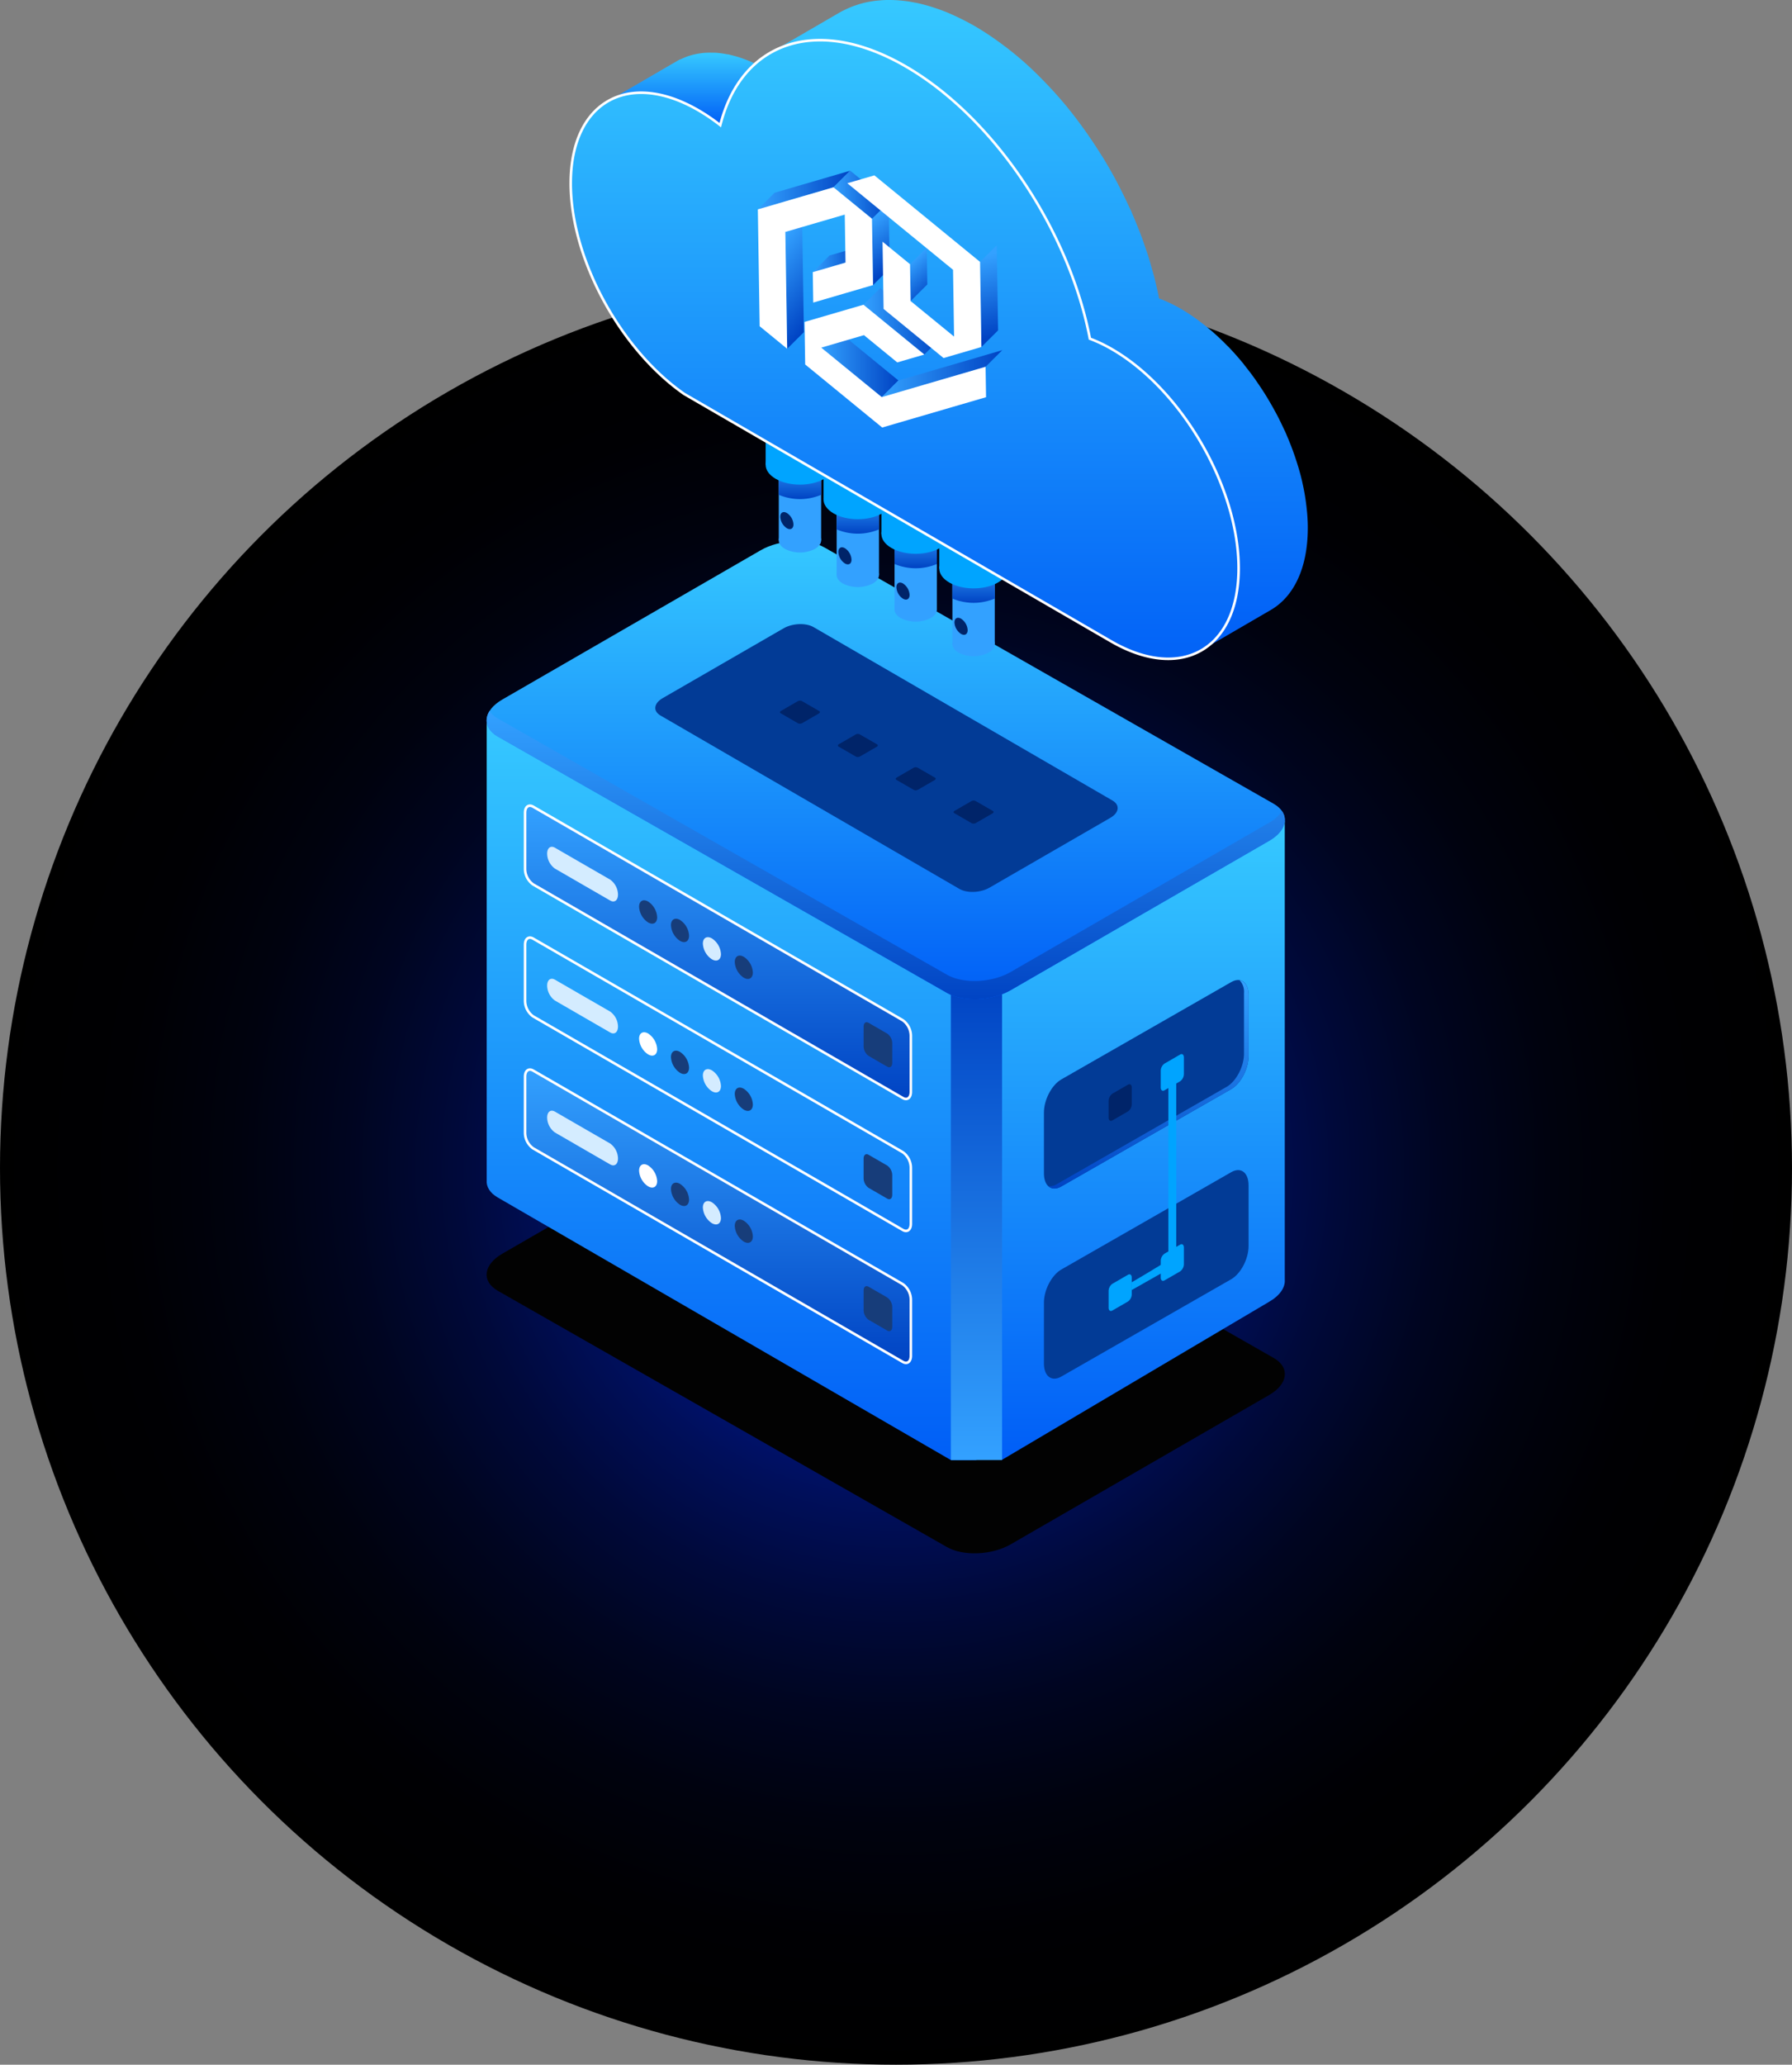 <svg xmlns="http://www.w3.org/2000/svg" xmlns:xlink="http://www.w3.org/1999/xlink" width="700" height="806" viewBox="0 0 700 806">
  <rect x="0" y="0" width="700" height="806" fill="#808080" stroke="none"/>
  <defs>
    <style>
      .cls-1 {
        mix-blend-mode: screen;
        fill: url(#radial-gradient);
      }

      .cls-1, .cls-14 {
        isolation: isolate;
      }

      .cls-2 {
        fill: #020202;
      }

      .cls-3 {
        fill: url(#linear-gradient);
      }

      .cls-4 {
        fill: url(#linear-gradient-3);
      }

      .cls-5 {
        fill: url(#linear-gradient-5);
      }

      .cls-6 {
        fill: #023b96;
      }

      .cls-7 {
        fill: #002469;
      }

      .cls-8 {
        fill: #00a4ff;
      }

      .cls-9 {
        fill: #d4ecff;
      }

      .cls-10 {
        fill: #173d7a;
      }

      .cls-11 {
        fill: none;
        stroke: #fff;
      }

      .cls-12 {
        fill: #fff;
      }

      .cls-13 {
        fill: #33a1ff;
      }

      .cls-15 {
        fill: url(#linear-gradient-23);
      }

      .cls-16 {
        fill: url(#linear-gradient-24);
      }

      .cls-17 {
        fill: url(#linear-gradient-31);
      }

      .cls-18 {
        fill: url(#linear-gradient-32);
      }

      .cls-19 {
        fill: url(#linear-gradient-36);
      }
    </style>
    <radialGradient id="radial-gradient" cx="0.5" cy="0.5" r="0.5" gradientUnits="objectBoundingBox">
      <stop offset="0" stop-color="#002aff"/>
      <stop offset="0.038" stop-color="#0026ea"/>
      <stop offset="0.146" stop-color="#001db3"/>
      <stop offset="0.258" stop-color="#001583"/>
      <stop offset="0.372" stop-color="#000f5b"/>
      <stop offset="0.488" stop-color="#00093a"/>
      <stop offset="0.606" stop-color="#000520"/>
      <stop offset="0.728" stop-color="#00020e"/>
      <stop offset="0.856" stop-color="#000003"/>
      <stop offset="1"/>
    </radialGradient>
    <linearGradient id="linear-gradient" x1="0.5" x2="0.5" y2="1" gradientUnits="objectBoundingBox">
      <stop offset="0" stop-color="#36c9ff"/>
      <stop offset="1" stop-color="#005ef7"/>
    </linearGradient>
    <linearGradient id="linear-gradient-3" x1="0.5" y1="1" x2="0.5" gradientUnits="objectBoundingBox">
      <stop offset="0" stop-color="#33a1ff"/>
      <stop offset="1" stop-color="#0043c3"/>
    </linearGradient>
    <linearGradient id="linear-gradient-5" y1="0" y2="1" xlink:href="#linear-gradient-3"/>
    <linearGradient id="linear-gradient-23" x1="0" y1="0.5" x2="1" y2="0.5" xlink:href="#linear-gradient-3"/>
    <linearGradient id="linear-gradient-24" x1="0.429" y1="0.074" x2="0.572" y2="0.931" xlink:href="#linear-gradient-3"/>
    <linearGradient id="linear-gradient-31" x1="0.398" y1="0.156" x2="0.666" y2="1.059" xlink:href="#linear-gradient-3"/>
    <linearGradient id="linear-gradient-32" x1="0.445" y1="0.127" x2="0.557" y2="0.884" xlink:href="#linear-gradient-3"/>
    <linearGradient id="linear-gradient-36" x1="0.482" y1="0.095" x2="0.518" y2="0.907" xlink:href="#linear-gradient-3"/>
  </defs>
  <g id="Illustration_1" data-name="Illustration 1" transform="translate(-882.999 -786)">
    <ellipse id="Ellipse_6581" data-name="Ellipse 6581" class="cls-1" cx="350" cy="350" rx="350" ry="350" transform="translate(882.999 892)"/>
    <g id="Group_77285" data-name="Group 77285" transform="translate(1073.078 997.274)">
      <g id="Group_77281" data-name="Group 77281">
        <g id="Group_77276" data-name="Group 77276">
          <path id="Path_47334" data-name="Path 47334" class="cls-2" d="M550.135,361.8,374.729,261.778c-6.417-3.7-5.613-10.173,1.8-14.45l100.924-58.268c7.408-4.277,18.612-4.743,25.029-1.037L677.884,288.04c6.417,3.7,5.613,10.173-1.8,14.45L575.164,360.758C567.756,365.035,556.549,365.5,550.135,361.8Z" transform="translate(-370.396 30.812)"/>
          <path id="Path_47335" data-name="Path 47335" class="cls-3" d="M670.328,361.042h0V182.011L550.06,249.947,540.314,429.9l19.616,1.458,104.306-61.674C668.507,367.212,670.569,364.015,670.328,361.042Z" transform="translate(-358.544 -72.787)"/>
          <path id="Path_47336" data-name="Path 47336" class="cls-3" d="M366.765,143.984V324.04c-.182,2.507,1.216,4.925,4.3,6.706l176.991,102.5s5.688.107,10.031,0L559.894,250.8Z" transform="translate(-366.733 -74.567)"/>
          <path id="Path_47337" data-name="Path 47337" class="cls-4" d="M429.377,169.706c5.53-2.368,13.536-2.238,20,.229v185.08h-20Z" transform="translate(-248.026 3.673)"/>
          <path id="Path_47338" data-name="Path 47338" class="cls-3" d="M546.482,284.989,371.076,184.969c-6.416-3.7-5.611-10.172,1.8-14.448L473.8,112.249c7.407-4.277,18.612-4.74,25.028-1.037L674.232,211.23c6.416,3.706,5.611,10.175-1.8,14.451L571.51,283.949C564.1,288.226,552.9,288.692,546.482,284.989Z" transform="translate(-366.744 -108.712)"/>
          <path id="Path_47339" data-name="Path 47339" class="cls-5" d="M672.436,175.17,571.51,233.438c-7.406,4.277-18.612,4.743-25.028,1.037L371.075,134.457a9.69,9.69,0,0,1-3.2-2.84c-2.2,3.547-1.2,7.395,3.2,9.937l175.406,100.02c6.416,3.7,17.622,3.237,25.028-1.039l100.927-58.268c5.753-3.324,7.5-7.965,5-11.611A14.026,14.026,0,0,1,672.436,175.17Z" transform="translate(-366.744 -65.298)"/>
          <g id="Group_77275" data-name="Group 77275" transform="translate(65.891 32.359)">
            <path id="Path_47340" data-name="Path 47340" class="cls-6" d="M508.31,223.269l-116.782-67.7c-3-1.734-2.626-4.76.84-6.764L439.6,121.544c3.466-2,8.709-2.218,11.712-.486l116.782,67.7c3,1.731,2.626,4.76-.84,6.761l-47.228,27.266C516.556,224.784,511.313,225,508.31,223.269Z" transform="translate(-389.501 -119.888)"/>
            <g id="Group_77274" data-name="Group 77274" transform="translate(48.715 29.88)">
              <path id="Path_47341" data-name="Path 47341" class="cls-7" d="M413.372,139.053l-6.767-3.909c-.414-.237-.362-.657.116-.935l6.535-3.773a1.807,1.807,0,0,1,1.621-.067l6.767,3.909c.414.237.362.657-.116.935l-6.535,3.773A1.807,1.807,0,0,1,413.372,139.053Z" transform="translate(-406.326 -130.208)"/>
              <path id="Path_47342" data-name="Path 47342" class="cls-7" d="M421.18,143.544l-6.767-3.909c-.414-.24-.362-.657.116-.935l6.535-3.773a1.8,1.8,0,0,1,1.621-.067l6.767,3.906c.414.24.362.66-.116.935l-6.535,3.773A1.808,1.808,0,0,1,421.18,143.544Z" transform="translate(-391.526 -121.698)"/>
              <path id="Path_47343" data-name="Path 47343" class="cls-7" d="M428.99,148.031l-6.77-3.906c-.414-.24-.362-.66.119-.935l6.532-3.773a1.8,1.8,0,0,1,1.621-.067l6.767,3.906c.417.24.365.657-.116.935l-6.535,3.773A1.792,1.792,0,0,1,428.99,148.031Z" transform="translate(-376.726 -113.188)"/>
              <path id="Path_47344" data-name="Path 47344" class="cls-7" d="M436.8,152.522l-6.77-3.909c-.414-.237-.362-.657.119-.935l6.532-3.773a1.807,1.807,0,0,1,1.621-.067l6.767,3.909c.417.237.365.657-.116.935l-6.535,3.773A1.8,1.8,0,0,1,436.8,152.522Z" transform="translate(-361.926 -104.678)"/>
            </g>
            <path id="Path_47345" data-name="Path 47345" class="cls-5" d="M391.528,155.574l.139.078a7.819,7.819,0,0,1,.7-.481L439.6,127.9c3.466-2,8.709-2.218,11.712-.484l116.646,67.614c2.765-1.98,2.91-4.676.136-6.28l-116.782-67.7c-3-1.731-8.246-1.514-11.712.486L392.368,148.81C388.9,150.814,388.526,153.839,391.528,155.574Z" transform="translate(-389.501 -119.888)"/>
          </g>
        </g>
        <g id="Group_77278" data-name="Group 77278" transform="translate(217.706 171.289)">
          <path id="Path_47346" data-name="Path 47346" class="cls-6" d="M448.7,248.484l66.4-38.014c3.735-2.16,6.767-7.945,6.767-12.928V173.8c0-4.98-3.031-7.27-6.767-5.113L448.7,206.7c-3.738,2.157-6.767,7.945-6.767,12.925V243.37C441.933,248.354,444.962,250.644,448.7,248.484Z" transform="translate(-441.933 -167.871)"/>
          <path id="Path_47347" data-name="Path 47347" class="cls-5" d="M517.272,167.9a6.622,6.622,0,0,1,1.7,4.94v23.746c0,4.98-3.029,10.768-6.767,12.925l-66.4,38.017a4.886,4.886,0,0,1-3.286.715c1.239,1.17,3.037,1.346,5.067.174l66.4-38.014c3.735-2.157,6.767-7.945,6.767-12.928V173.733C520.752,170.351,519.339,168.254,517.272,167.9Z" transform="translate(-440.82 -167.807)"/>
          <g id="Group_77277" data-name="Group 77277" transform="translate(25.263 28.93)">
            <path id="Path_47348" data-name="Path 47348" class="cls-7" d="M452.132,196.056l6.092-3.518a3.531,3.531,0,0,0,1.474-2.817v-6.506c0-1.086-.66-1.584-1.474-1.115l-6.092,3.518a3.531,3.531,0,0,0-1.474,2.817v6.506C450.658,196.027,451.318,196.525,452.132,196.056Z" transform="translate(-450.658 -170.165)"/>
            <path id="Path_47349" data-name="Path 47349" class="cls-8" d="M459.166,191.995l6.092-3.518a3.531,3.531,0,0,0,1.474-2.817v-6.506c0-1.086-.66-1.584-1.474-1.115l-6.092,3.518a3.531,3.531,0,0,0-1.474,2.817v6.506C457.692,191.966,458.352,192.464,459.166,191.995Z" transform="translate(-437.326 -177.862)"/>
          </g>
        </g>
        <g id="Group_77280" data-name="Group 77280" transform="translate(217.706 245.499)">
          <path id="Path_47350" data-name="Path 47350" class="cls-6" d="M448.7,274.114,515.1,236.1c3.735-2.157,6.767-7.942,6.767-12.925V199.426c0-4.983-3.031-7.27-6.767-5.113L448.7,232.33c-3.738,2.157-6.767,7.942-6.767,12.925V269C441.933,273.981,444.962,276.271,448.7,274.114Z" transform="translate(-441.933 -193.501)"/>
          <path id="Path_47351" data-name="Path 47351" class="cls-5" d="M517.272,193.533a6.63,6.63,0,0,1,1.7,4.943v23.743c0,4.983-3.029,10.771-6.767,12.928l-66.4,38.017a4.885,4.885,0,0,1-3.286.715c1.239,1.17,3.037,1.346,5.067.174l66.4-38.017c3.735-2.157,6.767-7.945,6.767-12.925V199.364C520.752,195.983,519.339,193.886,517.272,193.533Z" transform="translate(-440.82 -193.439)"/>
          <g id="Group_77279" data-name="Group 77279" transform="translate(25.263 28.93)">
            <path id="Path_47352" data-name="Path 47352" class="cls-8" d="M452.132,221.686l6.092-3.518a3.531,3.531,0,0,0,1.474-2.817v-6.506c0-1.086-.66-1.584-1.474-1.115l-6.092,3.518a3.531,3.531,0,0,0-1.474,2.817v6.506C450.658,221.657,451.318,222.155,452.132,221.686Z" transform="translate(-450.658 -195.795)"/>
            <path id="Path_47353" data-name="Path 47353" class="cls-8" d="M459.166,217.625l6.092-3.518a3.531,3.531,0,0,0,1.474-2.817v-6.506c0-1.086-.66-1.584-1.474-1.115l-6.092,3.518A3.531,3.531,0,0,0,457.692,210v6.506C457.692,217.6,458.352,218.094,459.166,217.625Z" transform="translate(-437.326 -203.492)"/>
          </g>
        </g>
      </g>
      <g id="Group_77282" data-name="Group 77282" transform="translate(15.022 103.251)">
        <path id="Path_47355" data-name="Path 47355" class="cls-5" d="M519.475,258.475,375.082,175.109a7.54,7.54,0,0,1-3.15-6.017V147.131c0-2.319,1.41-3.385,3.15-2.38l144.393,83.366a7.545,7.545,0,0,1,3.15,6.017v21.962C522.625,258.414,521.215,259.48,519.475,258.475Z" transform="translate(-371.932 -144.372)"/>
        <path id="Path_47356" data-name="Path 47356" class="cls-9" d="M399.519,170.877l-21.548-12.439a7.331,7.331,0,0,1-3.058-5.846h0c0-2.253,1.369-3.286,3.058-2.311l21.548,12.439a7.326,7.326,0,0,1,3.061,5.846h0C402.58,170.819,401.21,171.853,399.519,170.877Z" transform="translate(-366.28 -133.868)"/>
        <path id="Path_47357" data-name="Path 47357" class="cls-10" d="M394.377,163.726c0,2.253-1.581,3.168-3.529,2.041a7.806,7.806,0,0,1-3.533-6.118c0-2.253,1.581-3.165,3.533-2.038A7.81,7.81,0,0,1,394.377,163.726Z" transform="translate(-342.774 -120.194)"/>
        <path id="Path_47358" data-name="Path 47358" class="cls-10" d="M398.683,166.213c0,2.253-1.581,3.165-3.533,2.038a7.8,7.8,0,0,1-3.532-6.115c0-2.253,1.581-3.168,3.532-2.041A7.806,7.806,0,0,1,398.683,166.213Z" transform="translate(-334.618 -115.485)"/>
        <path id="Path_47359" data-name="Path 47359" class="cls-9" d="M402.986,168.7c0,2.253-1.581,3.168-3.533,2.041a7.806,7.806,0,0,1-3.532-6.118c0-2.253,1.581-3.165,3.532-2.038A7.8,7.8,0,0,1,402.986,168.7Z" transform="translate(-326.462 -110.776)"/>
        <path id="Path_47360" data-name="Path 47360" class="cls-10" d="M407.289,171.182c0,2.253-1.581,3.165-3.533,2.038a7.813,7.813,0,0,1-3.532-6.118c0-2.25,1.584-3.165,3.532-2.038A7.806,7.806,0,0,1,407.289,171.182Z" transform="translate(-318.306 -106.067)"/>
        <path id="Path_47361" data-name="Path 47361" class="cls-10" d="M426.826,190.909l-7.259-4.193a4.7,4.7,0,0,1-1.96-3.75v-7.679c0-1.445.877-2.111,1.96-1.485L426.826,178a4.7,4.7,0,0,1,1.963,3.75v7.679C428.789,190.869,427.912,191.535,426.826,190.909Z" transform="translate(-285.358 -89.034)"/>
        <path id="Path_47407" data-name="Path 47407" class="cls-11" d="M519.475,258.475,375.082,175.109a7.54,7.54,0,0,1-3.15-6.017V147.131c0-2.319,1.41-3.385,3.15-2.38l144.393,83.366a7.545,7.545,0,0,1,3.15,6.017v21.962C522.625,258.414,521.215,259.48,519.475,258.475Z" transform="translate(-371.932 -144.372)"/>
      </g>
      <g id="Group_77283" data-name="Group 77283" transform="translate(15.022 154.761)">
        <path id="Path_47363" data-name="Path 47363" class="cls-5" d="M519.475,276.265,375.082,192.9a7.54,7.54,0,0,1-3.15-6.017V164.921c0-2.319,1.41-3.385,3.15-2.38l144.393,83.366a7.542,7.542,0,0,1,3.15,6.02v21.959C522.625,276.2,521.215,277.27,519.475,276.265Z" transform="translate(-371.932 -162.162)"/>
        <path id="Path_47364" data-name="Path 47364" class="cls-9" d="M399.519,188.667l-21.548-12.442a7.321,7.321,0,0,1-3.058-5.843h0c0-2.253,1.369-3.286,3.058-2.311l21.548,12.439a7.326,7.326,0,0,1,3.061,5.846h0C402.58,188.609,401.21,189.643,399.519,188.667Z" transform="translate(-366.28 -151.658)"/>
        <path id="Path_47365" data-name="Path 47365" class="cls-12" d="M394.377,181.519c0,2.25-1.581,3.165-3.529,2.038a7.806,7.806,0,0,1-3.533-6.118c0-2.253,1.581-3.165,3.533-2.038A7.81,7.81,0,0,1,394.377,181.519Z" transform="translate(-342.774 -137.984)"/>
        <path id="Path_47366" data-name="Path 47366" class="cls-10" d="M398.683,184c0,2.253-1.581,3.165-3.533,2.038a7.806,7.806,0,0,1-3.532-6.118c0-2.25,1.581-3.165,3.532-2.038A7.806,7.806,0,0,1,398.683,184Z" transform="translate(-334.618 -133.276)"/>
        <path id="Path_47367" data-name="Path 47367" class="cls-9" d="M402.986,186.485c0,2.253-1.581,3.168-3.533,2.041a7.806,7.806,0,0,1-3.532-6.118c0-2.253,1.581-3.165,3.532-2.038A7.8,7.8,0,0,1,402.986,186.485Z" transform="translate(-326.462 -128.566)"/>
        <path id="Path_47368" data-name="Path 47368" class="cls-10" d="M407.289,188.972c0,2.253-1.581,3.165-3.533,2.038a7.813,7.813,0,0,1-3.532-6.118c0-2.253,1.584-3.165,3.532-2.038A7.806,7.806,0,0,1,407.289,188.972Z" transform="translate(-318.306 -123.857)"/>
        <path id="Path_47369" data-name="Path 47369" class="cls-10" d="M426.826,208.7l-7.259-4.193a4.7,4.7,0,0,1-1.96-3.75v-7.679c0-1.448.877-2.111,1.96-1.485l7.259,4.193a4.7,4.7,0,0,1,1.963,3.75v7.679C428.789,208.659,427.912,209.325,426.826,208.7Z" transform="translate(-285.358 -106.824)"/>
        <path id="Path_47406" data-name="Path 47406" class="cls-11" d="M519.475,276.265,375.082,192.9a7.54,7.54,0,0,1-3.15-6.017V164.921c0-2.319,1.41-3.385,3.15-2.38l144.393,83.366a7.542,7.542,0,0,1,3.15,6.02v21.959C522.625,276.2,521.215,277.27,519.475,276.265Z" transform="translate(-371.932 -162.162)"/>
      </g>
      <g id="Group_77284" data-name="Group 77284" transform="translate(15.022 206.271)">
        <path id="Path_47371" data-name="Path 47371" class="cls-5" d="M519.475,294.055,375.082,210.689a7.54,7.54,0,0,1-3.15-6.017V182.711c0-2.319,1.41-3.385,3.15-2.38L519.475,263.7a7.54,7.54,0,0,1,3.15,6.017v21.962C522.625,293.994,521.215,295.06,519.475,294.055Z" transform="translate(-371.932 -179.952)"/>
        <path id="Path_47372" data-name="Path 47372" class="cls-9" d="M399.519,206.457l-21.548-12.442a7.321,7.321,0,0,1-3.058-5.843h0c0-2.253,1.369-3.286,3.058-2.311L399.519,198.3a7.326,7.326,0,0,1,3.061,5.846h0C402.58,206.4,401.21,207.433,399.519,206.457Z" transform="translate(-366.28 -169.448)"/>
        <path id="Path_47373" data-name="Path 47373" class="cls-12" d="M394.377,199.306c0,2.253-1.581,3.168-3.529,2.041a7.806,7.806,0,0,1-3.533-6.118c0-2.253,1.581-3.165,3.533-2.038A7.81,7.81,0,0,1,394.377,199.306Z" transform="translate(-342.774 -155.774)"/>
        <path id="Path_47374" data-name="Path 47374" class="cls-10" d="M398.683,201.793c0,2.253-1.581,3.165-3.533,2.038a7.806,7.806,0,0,1-3.532-6.118c0-2.253,1.581-3.165,3.532-2.038A7.806,7.806,0,0,1,398.683,201.793Z" transform="translate(-334.618 -151.066)"/>
        <path id="Path_47375" data-name="Path 47375" class="cls-9" d="M402.986,204.275c0,2.253-1.581,3.168-3.533,2.038a7.8,7.8,0,0,1-3.532-6.115c0-2.253,1.581-3.165,3.532-2.038A7.8,7.8,0,0,1,402.986,204.275Z" transform="translate(-326.462 -146.356)"/>
        <path id="Path_47376" data-name="Path 47376" class="cls-10" d="M407.289,206.762c0,2.253-1.581,3.165-3.533,2.038a7.814,7.814,0,0,1-3.532-6.118c0-2.253,1.584-3.165,3.532-2.038A7.806,7.806,0,0,1,407.289,206.762Z" transform="translate(-318.306 -141.647)"/>
        <path id="Path_47377" data-name="Path 47377" class="cls-10" d="M426.826,226.489l-7.259-4.193a4.7,4.7,0,0,1-1.96-3.75v-7.679c0-1.445.877-2.111,1.96-1.485l7.259,4.19a4.705,4.705,0,0,1,1.963,3.753V225C428.789,226.449,427.912,227.115,426.826,226.489Z" transform="translate(-285.358 -124.614)"/>
        <path id="Path_47405" data-name="Path 47405" class="cls-11" d="M519.475,294.055,375.082,210.689a7.54,7.54,0,0,1-3.15-6.017V182.711c0-2.319,1.41-3.385,3.15-2.38L519.475,263.7a7.54,7.54,0,0,1,3.15,6.017v21.962C522.625,293.994,521.215,295.06,519.475,294.055Z" transform="translate(-371.932 -179.952)"/>
      </g>
    </g>
    <g id="Group_77302" data-name="Group 77302" transform="translate(1182.079 911.451)">
      <g id="Group_77289" data-name="Group 77289">
        <path id="Path_47378" data-name="Path 47378" class="cls-5" d="M410.532,197.377a2.312,2.312,0,0,1-2.311-2.313V99.838a2.312,2.312,0,1,1,4.624,0v95.225A2.313,2.313,0,0,1,410.532,197.377Z" transform="translate(-397.128 -44.094)"/>
        <g id="Group_77288" data-name="Group 77288">
          <g id="Group_77286" data-name="Group 77286" transform="translate(5.132 49.756)">
            <rect id="Rectangle_25816" data-name="Rectangle 25816" class="cls-13" width="16.544" height="35.7" transform="translate(0.001)"/>
            <path id="Path_47379" data-name="Path 47379" class="cls-13" d="M420.283,115.09a12.93,12.93,0,0,1-11.7,0c-3.231-1.865-3.231-4.89,0-6.755a12.93,12.93,0,0,1,11.7,0C423.514,110.2,423.514,113.225,420.283,115.09Z" transform="translate(-406.162 -76.012)"/>
          </g>
          <g id="Group_77287" data-name="Group 77287">
            <rect id="Rectangle_25817" data-name="Rectangle 25817" class="cls-8" width="26.808" height="55.993"/>
            <path id="Path_47380" data-name="Path 47380" class="cls-5" d="M406.162,99.373v12.083a21.4,21.4,0,0,0,16.545,0V99.373A21.4,21.4,0,0,0,406.162,99.373Z" transform="translate(-401.031 -43.745)"/>
            <path id="Path_47381" data-name="Path 47381" class="cls-8" d="M427.273,108.949c-5.235,3.023-13.722,3.023-18.956,0s-5.235-7.922,0-10.945,13.721-3.023,18.954,0S432.5,105.926,427.273,108.949Z" transform="translate(-404.389 -47.483)"/>
          </g>
        </g>
      </g>
      <g id="Group_77293" data-name="Group 77293" transform="translate(22.608 13.5)">
        <path id="Path_47382" data-name="Path 47382" class="cls-5" d="M418.341,202.037a2.314,2.314,0,0,1-2.313-2.314V104.5a2.313,2.313,0,0,1,4.627,0v95.225A2.313,2.313,0,0,1,418.341,202.037Z" transform="translate(-404.938 -48.756)"/>
        <g id="Group_77292" data-name="Group 77292">
          <g id="Group_77290" data-name="Group 77290" transform="translate(5.131 49.756)">
            <rect id="Rectangle_25818" data-name="Rectangle 25818" class="cls-13" width="16.544" height="35.7" transform="translate(0.001)"/>
            <path id="Path_47383" data-name="Path 47383" class="cls-13" d="M428.091,119.75a12.912,12.912,0,0,1-11.7,0c-3.231-1.865-3.231-4.888,0-6.752a12.929,12.929,0,0,1,11.7,0C431.322,114.862,431.322,117.885,428.091,119.75Z" transform="translate(-413.97 -80.674)"/>
          </g>
          <g id="Group_77291" data-name="Group 77291">
            <rect id="Rectangle_25819" data-name="Rectangle 25819" class="cls-8" width="26.808" height="55.993"/>
            <path id="Path_47384" data-name="Path 47384" class="cls-5" d="M413.97,104.036v12.08a21.4,21.4,0,0,0,16.545,0v-12.08A21.4,21.4,0,0,0,413.97,104.036Z" transform="translate(-408.839 -48.406)"/>
            <path id="Path_47385" data-name="Path 47385" class="cls-8" d="M435.081,113.609c-5.235,3.023-13.722,3.023-18.957,0s-5.235-7.922,0-10.945,13.722-3.02,18.957,0S440.316,110.587,435.081,113.609Z" transform="translate(-412.197 -52.145)"/>
          </g>
        </g>
      </g>
      <g id="Group_77297" data-name="Group 77297" transform="translate(45.216 27)">
        <path id="Path_47386" data-name="Path 47386" class="cls-5" d="M426.15,206.7a2.311,2.311,0,0,1-2.313-2.313V109.162a2.313,2.313,0,0,1,4.627,0v95.225A2.313,2.313,0,0,1,426.15,206.7Z" transform="translate(-412.744 -53.417)"/>
        <g id="Group_77296" data-name="Group 77296">
          <g id="Group_77294" data-name="Group 77294" transform="translate(5.131 49.756)">
            <rect id="Rectangle_25820" data-name="Rectangle 25820" class="cls-13" width="16.544" height="35.7" transform="translate(0.001)"/>
            <path id="Path_47387" data-name="Path 47387" class="cls-13" d="M435.9,124.415a12.93,12.93,0,0,1-11.7,0c-3.231-1.865-3.231-4.89,0-6.755a12.929,12.929,0,0,1,11.7,0C439.131,119.524,439.131,122.55,435.9,124.415Z" transform="translate(-421.778 -85.337)"/>
          </g>
          <g id="Group_77295" data-name="Group 77295">
            <rect id="Rectangle_25821" data-name="Rectangle 25821" class="cls-8" width="26.808" height="55.993"/>
            <path id="Path_47388" data-name="Path 47388" class="cls-5" d="M421.778,108.7v12.083a21.4,21.4,0,0,0,16.544,0V108.7A21.4,21.4,0,0,0,421.778,108.7Z" transform="translate(-416.647 -53.069)"/>
            <path id="Path_47389" data-name="Path 47389" class="cls-8" d="M442.889,118.274c-5.235,3.02-13.722,3.02-18.957,0s-5.235-7.922,0-10.945,13.722-3.023,18.957,0S448.124,115.251,442.889,118.274Z" transform="translate(-420.006 -56.808)"/>
          </g>
        </g>
      </g>
      <g id="Group_77301" data-name="Group 77301" transform="translate(67.824 40.499)">
        <path id="Path_47390" data-name="Path 47390" class="cls-5" d="M433.958,211.362a2.313,2.313,0,0,1-2.313-2.313V113.824a2.313,2.313,0,0,1,4.627,0v95.225A2.311,2.311,0,0,1,433.958,211.362Z" transform="translate(-420.554 -58.08)"/>
        <g id="Group_77300" data-name="Group 77300">
          <g id="Group_77298" data-name="Group 77298" transform="translate(5.132 49.756)">
            <rect id="Rectangle_25822" data-name="Rectangle 25822" class="cls-13" width="16.544" height="35.7"/>
            <path id="Path_47391" data-name="Path 47391" class="cls-13" d="M443.706,129.076a12.93,12.93,0,0,1-11.7,0c-3.228-1.865-3.228-4.888,0-6.752a12.912,12.912,0,0,1,11.7,0C446.937,124.189,446.937,127.211,443.706,129.076Z" transform="translate(-429.586 -90)"/>
          </g>
          <g id="Group_77299" data-name="Group 77299">
            <rect id="Rectangle_25823" data-name="Rectangle 25823" class="cls-8" width="26.808" height="55.993"/>
            <path id="Path_47392" data-name="Path 47392" class="cls-5" d="M429.586,113.359v12.083a21.4,21.4,0,0,0,16.545,0V113.359A21.426,21.426,0,0,0,429.586,113.359Z" transform="translate(-424.455 -57.731)"/>
            <path id="Path_47393" data-name="Path 47393" class="cls-8" d="M450.7,122.936c-5.235,3.023-13.722,3.023-18.957,0s-5.235-7.922,0-10.945,13.721-3.023,18.957,0S455.932,119.913,450.7,122.936Z" transform="translate(-427.814 -61.471)"/>
          </g>
        </g>
      </g>
    </g>
    <g id="cloud" transform="translate(1105.938 786)">
      <g id="Group_77304" data-name="Group 77304">
        <g id="Group_77303" data-name="Group 77303" transform="translate(14.477)">
          <path id="Path_47394" data-name="Path 47394" class="cls-3" d="M440.814,47.184c-.46-.217-.912-.405-1.367-.605q-1.646-.721-3.255-1.306c-.466-.165-.929-.339-1.387-.486q-1.881-.612-3.7-1.037c-.208-.049-.423-.119-.631-.162l-.142-.038c-.281-.058-.544-.058-.825-.11a35.913,35.913,0,0,0-4.062-.553c-.567-.041-1.112-.023-1.671-.032a29.192,29.192,0,0,0-3.075.075c-.591.049-1.164.133-1.74.217a26.578,26.578,0,0,0-2.727.55c-.556.145-1.1.3-1.639.475a24.2,24.2,0,0,0-2.568,1.045c-.33.156-.7.246-1.022.417q-.443.235-.877.486L383.093,61.829c.6-.35,1.257-.6,1.888-.9a24.364,24.364,0,0,1,2.589-1.057c.53-.177,1.074-.324,1.621-.466a26.3,26.3,0,0,1,2.745-.556c.57-.084,1.144-.168,1.729-.217,1-.084,2.035-.093,3.081-.075.556.012,1.1-.006,1.671.035a35.59,35.59,0,0,1,4.045.547c.333.064.651.081.987.153.2.043.411.11.614.156q1.829.426,3.718,1.042c.458.148.921.319,1.384.486q1.611.578,3.257,1.306c.455.2.906.388,1.364.6,1.523.718,3.061,1.5,4.621,2.4a75.188,75.188,0,0,1,8.628,5.849l27.029-15.7a75.054,75.054,0,0,0-8.628-5.849C443.874,48.681,442.337,47.9,440.814,47.184Z" transform="translate(-383.093 -22.284)"/>
          <path id="Path_47395" data-name="Path 47395" class="cls-3" d="M614.849,236.638c-.041-.556-.1-1.115-.156-1.671q-.187-1.98-.481-3.981c-.084-.588-.168-1.173-.266-1.76q-.391-2.324-.912-4.656c-.07-.316-.125-.628-.2-.947-.434-1.859-.938-3.724-1.491-5.588-.154-.518-.327-1.034-.489-1.552-.434-1.381-.892-2.756-1.387-4.132q-.326-.916-.672-1.827-.8-2.111-1.694-4.207c-.2-.463-.379-.929-.585-1.39-.064-.151-.122-.3-.188-.452-.223-.5-.492-.987-.721-1.485-.753-1.627-1.529-3.243-2.357-4.841-.414-.8-.848-1.578-1.28-2.363q-1.155-2.119-2.394-4.19c-.481-.8-.964-1.592-1.462-2.383-.869-1.372-1.766-2.716-2.684-4.048-.5-.718-.982-1.442-1.494-2.148-1.1-1.523-2.244-3-3.408-4.456-.307-.385-.588-.8-.9-1.176-.058-.07-.119-.13-.177-.2q-2.428-2.945-5.021-5.658c-.452-.475-.921-.915-1.381-1.378-1.306-1.323-2.632-2.6-3.99-3.825-.611-.553-1.225-1.083-1.847-1.613-1.312-1.123-2.644-2.186-4-3.205-.585-.443-1.164-.9-1.755-1.323-1.928-1.375-3.88-2.672-5.869-3.822a57.908,57.908,0,0,0-8.631-4.117c-.524-2.736-1.15-5.481-1.85-8.232-.232-.918-.521-1.839-.776-2.756-.5-1.836-1.011-3.669-1.59-5.5-.342-1.086-.735-2.166-1.1-3.249-.564-1.665-1.129-3.327-1.755-4.983-.431-1.149-.9-2.29-1.361-3.437-.634-1.581-1.274-3.159-1.96-4.728-.185-.429-.344-.863-.533-1.291-.237-.527-.524-1.042-.764-1.569q-1.763-3.848-3.712-7.627c-.388-.75-.756-1.5-1.155-2.25q-2.5-4.686-5.273-9.225c-.379-.623-.788-1.228-1.175-1.844q-2.324-3.7-4.818-7.27c-.565-.808-1.126-1.616-1.706-2.415-2.033-2.809-4.114-5.571-6.292-8.226-.046-.058-.087-.122-.133-.18l-.038-.041c-.084-.1-.171-.2-.255-.3q-2.28-2.758-4.662-5.383c-.5-.556-1.008-1.1-1.517-1.645q-1.868-2.015-3.793-3.944c-.513-.515-1.022-1.037-1.54-1.54-1.752-1.708-3.527-3.379-5.336-4.971-.043-.041-.09-.075-.136-.113-1.766-1.549-3.564-3.023-5.377-4.45-.556-.437-1.115-.854-1.674-1.28q-2.08-1.581-4.2-3.046c-.568-.394-1.132-.79-1.7-1.173-1.926-1.283-3.863-2.519-5.826-3.651-1.755-1.013-3.492-1.92-5.215-2.777-.417-.208-.831-.411-1.248-.611-1.7-.814-3.393-1.575-5.061-2.241-.119-.046-.235-.084-.353-.13-1.575-.62-3.127-1.155-4.665-1.642-.394-.124-.785-.249-1.176-.365-1.61-.478-3.205-.9-4.774-1.233-.046-.012-.093-.029-.139-.038-.287-.061-.562-.093-.848-.148-.938-.182-1.873-.353-2.794-.486-.457-.064-.906-.11-1.358-.162-.8-.1-1.593-.177-2.374-.232-.472-.032-.941-.055-1.407-.075q-1.138-.048-2.256-.038c-.455,0-.906,0-1.352.02-.776.026-1.541.084-2.3.151-.391.038-.785.058-1.17.1-.979.116-1.94.269-2.887.449-.151.029-.3.043-.449.075-1.091.22-2.16.492-3.208.8-.316.093-.62.208-.929.31-.727.235-1.451.481-2.154.762-.374.145-.738.31-1.106.469-.628.272-1.251.559-1.859.866-.182.093-.376.162-.556.258q-.665.352-1.317.73l-27.029,15.7c.611-.353,1.242-.666,1.87-.984.611-.307,1.233-.594,1.865-.869.368-.159.73-.321,1.1-.469.709-.278,1.433-.527,2.163-.762.307-.1.608-.214.921-.307,1.051-.31,2.119-.582,3.211-.8.139-.026.284-.043.42-.069.958-.182,1.931-.336,2.919-.452.379-.046.77-.069,1.155-.1.765-.067,1.532-.125,2.311-.153.446-.014.9-.017,1.346-.02.747-.006,1.5.009,2.261.038.466.02.932.043,1.4.078.785.055,1.578.136,2.377.229.452.055.9.1,1.352.165.929.133,1.87.3,2.814.489.324.061.643.11.967.18,1.569.333,3.168.759,4.78,1.236.388.116.782.24,1.173.362,1.535.486,3.081,1.019,4.647,1.636.127.049.252.09.379.139,1.665.666,3.353,1.427,5.052,2.238.414.2.834.405,1.251.614,1.723.857,3.457,1.763,5.212,2.777,1.963,1.132,3.9,2.366,5.823,3.648.576.382,1.144.785,1.717,1.181q2.1,1.459,4.175,3.032c.562.429,1.129.851,1.691,1.291,1.8,1.419,3.585,2.881,5.336,4.418.058.049.119.1.177.145,1.8,1.59,3.573,3.254,5.322,4.96.527.513,1.042,1.039,1.564,1.564q1.911,1.915,3.767,3.918c.513.55,1.025,1.1,1.532,1.659,1.593,1.766,3.159,3.564,4.688,5.414.072.09.148.171.22.258s.13.171.2.255c2.166,2.646,4.242,5.4,6.269,8.194.576.8,1.144,1.613,1.711,2.423q2.484,3.561,4.809,7.259c.391.623.8,1.228,1.181,1.853q2.775,4.534,5.273,9.225c.4.741.764,1.5,1.149,2.244q1.959,3.787,3.724,7.647c.431.944.871,1.885,1.286,2.832.686,1.578,1.332,3.165,1.969,4.754.457,1.138.927,2.279,1.358,3.422.623,1.656,1.19,3.321,1.755,4.983.368,1.083.759,2.166,1.1,3.252.579,1.836,1.086,3.671,1.593,5.507.252.918.539,1.836.773,2.754.7,2.748,1.323,5.5,1.847,8.232a57.782,57.782,0,0,1,8.634,4.117c1.989,1.147,3.941,2.447,5.866,3.822.593.423,1.173.88,1.758,1.323,1.349,1.019,2.684,2.082,4,3.205.62.527,1.236,1.06,1.844,1.61,1.355,1.222,2.684,2.5,3.99,3.825.46.463.932.906,1.384,1.381q2.588,2.719,5.024,5.663c.359.431.692.892,1.042,1.332,1.175,1.468,2.331,2.959,3.44,4.494.507.7.99,1.422,1.482,2.134.921,1.338,1.824,2.687,2.693,4.065.5.785.982,1.578,1.459,2.374.831,1.381,1.627,2.783,2.4,4.2.429.785.863,1.564,1.271,2.354.828,1.6,1.6,3.214,2.357,4.838.3.651.628,1.294.918,1.949.2.455.379.912.573,1.364q.895,2.111,1.705,4.236c.229.605.449,1.21.666,1.815q.743,2.067,1.39,4.143c.162.515.336,1.028.487,1.543.553,1.865,1.057,3.729,1.491,5.591.075.316.127.631.2.95q.517,2.332.909,4.647c.1.591.182,1.181.269,1.769q.291,2,.481,3.978c.052.556.113,1.112.154,1.665.136,1.821.223,3.631.217,5.412-.043,15.647-5.568,26.658-14.477,31.835l27.029-15.708c8.909-5.177,14.434-16.186,14.477-31.832C615.072,240.266,614.983,238.456,614.849,236.638Z" transform="translate(-341.615 -35.745)"/>
        </g>
        <path id="Path_47396" data-name="Path 47396" class="cls-3" d="M508.886,51.367c-34.835-20.112-64.157-9.491-72.375,22.964a74.93,74.93,0,0,0-8.628-5.849c-27.408-15.824-49.7-3.121-49.79,28.375-.084,29.513,19.356,65.049,44.353,82.43L589.2,275.862c27.411,15.826,49.7,3.121,49.79-28.375s-22.055-69.853-49.466-85.679a57.781,57.781,0,0,0-8.634-4.117C572.89,115.872,543.721,71.479,508.886,51.367Z" transform="translate(-378.093 -25.48)"/>
        <path id="Path_47403" data-name="Path 47403" class="cls-11" d="M508.886,51.367c-34.835-20.112-64.157-9.491-72.375,22.964a74.93,74.93,0,0,0-8.628-5.849c-27.408-15.824-49.7-3.121-49.79,28.375-.084,29.513,19.356,65.049,44.353,82.43L589.2,275.862c27.411,15.826,49.7,3.121,49.79-28.375s-22.055-69.853-49.466-85.679a57.781,57.781,0,0,0-8.634-4.117C572.89,115.872,543.721,71.479,508.886,51.367Z" transform="translate(-378.093 -25.48)"/>
        <g id="Group_81212" data-name="Group 81212" transform="translate(73.091 61.968)">
          <g id="Group_81211" data-name="Group 81211" class="cls-14" transform="translate(0 0)">
            <g id="Group_81200" data-name="Group 81200" transform="translate(24.777 67.248)">
              <path id="Path_54920" data-name="Path 54920" class="cls-15" d="M312.49,133.162l6.522-6.488,23.613,19.312-6.522,6.488Z" transform="translate(-312.49 -126.674)"/>
            </g>
            <path id="Path_54921" data-name="Path 54921" class="cls-16" d="M304.318,108.443l-.186-11.877-.293-18.744-6.522,6.488.294,18.744.186,11.877.235,15,6.522-6.488Z" transform="translate(-286.569 -55.743)"/>
            <path id="Path_54922" data-name="Path 54922" class="cls-15" d="M324.4,111.645l-12.461,3.64-6.522,6.488,12.461-3.64,10.569-3.082,6.522-6.488Z" transform="translate(-287.18 -58.061)"/>
            <g id="Group_81201" data-name="Group 81201" transform="translate(21.457 34.056)">
              <path id="Path_54923" data-name="Path 54923" class="cls-15" d="M308.9,100.992l6.522-6.488,12.789-3.729-6.522,6.488Z" transform="translate(-308.899 -90.775)"/>
            </g>
            <g id="Group_81202" data-name="Group 81202" transform="translate(59.686 49.065)">
              <path id="Path_54924" data-name="Path 54924" class="cls-15" d="M350.246,113.5l6.522-6.488,16.969,13.876-6.522,6.488Z" transform="translate(-350.246 -107.009)"/>
            </g>
            <path id="Path_54925" data-name="Path 54925" class="cls-15" d="M371.789,138.651l-10.569,3.082L344.552,146.6l-6.522,6.488,16.669-4.863,10.569-3.082,13.335-3.893,6.522-6.488Z" transform="translate(-289.639 -60.036)"/>
            <g id="Group_81203" data-name="Group 81203" transform="translate(88.963 74.722)">
              <path id="Path_54926" data-name="Path 54926" class="cls-15" d="M381.911,141.246l6.522-6.488.186,11.877-6.522,6.488Z" transform="translate(-381.911 -134.758)"/>
            </g>
            <path id="Path_54927" data-name="Path 54927" class="cls-15" d="M302.776,64.524l-10.562,3.084L285.692,74.1l10.562-3.084,19-5.537,6.522-6.488Z" transform="translate(-285.692 -54.323)"/>
            <g id="Group_81204" data-name="Group 81204" transform="translate(59.461 34.686)">
              <path id="Path_54928" data-name="Path 54928" class="cls-17" d="M350,97.945l6.522-6.488.225,14.379-6.522,6.488Z" transform="translate(-350.002 -91.458)"/>
            </g>
            <path id="Path_54929" data-name="Path 54929" class="cls-18" d="M340.658,86.3l-.219-14.017-6.522,6.488.219,14.017.186,11.87,6.522-6.488Z" transform="translate(-289.329 -55.325)"/>
            <g id="Group_81205" data-name="Group 81205" transform="translate(48.713 25.893)">
              <path id="Path_54930" data-name="Path 54930" class="cls-15" d="M338.378,88.435l6.522-6.488,10.748,8.793-6.522,6.488Z" transform="translate(-338.378 -81.947)"/>
            </g>
            <path id="Path_54931" data-name="Path 54931" class="cls-15" d="M334.932,67.773l-6.466-5.289-4.281-3.5-6.522,6.488,4.281,3.5,6.466,5.289,4.281,3.5,6.522-6.488Z" transform="translate(-288.103 -54.323)"/>
            <g id="Group_81206" data-name="Group 81206" transform="translate(34.953)">
              <path id="Path_54932" data-name="Path 54932" class="cls-15" d="M323.5,63.512l6.522-6.488,10.569-3.082-6.522,6.488Z" transform="translate(-323.496 -53.942)"/>
            </g>
            <path id="Path_54933" data-name="Path 54933" class="cls-19" d="M386.288,102.346l-.186-11.87-6.522,6.488.186,11.87.334,21.352,6.522-6.488Z" transform="translate(-292.772 -56.697)"/>
            <g id="Group_81207" data-name="Group 81207" transform="translate(41.267 0)">
              <path id="Path_54934" data-name="Path 54934" class="cls-15" d="M336.847,108.563l-6.522,6.488,10.748,8.794,13.014,10.65,6.522-6.488-13.014-10.65Z" transform="translate(-330.325 -58.061)"/>
              <path id="Path_54935" data-name="Path 54935" class="cls-15" d="M371.988,78.928,355.018,65.044l-10.748-8.793-2.822-2.309-6.522,6.488,2.822,2.309L348.5,71.532l16.969,13.883,10.748,8.793,6.522-6.488Z" transform="translate(-330.672 -53.942)"/>
            </g>
            <g id="Group_81208" data-name="Group 81208" transform="translate(18.237 56.99)">
              <path id="Path_54936" data-name="Path 54936" class="cls-12" d="M362.808,143.693l13.335-3.893.186,11.877-2.773.809-10.562,3.077-16.676,4.868-10.562,3.084L325,154.719l-19.325-15.813-.074-4.727-.112-7.143-.074-4.734,12.461-3.64,10.569-3.082,10.748,8.794,13.014,10.65L341.647,138.1l-13.014-10.643-16.676,4.868,23.613,19.312,16.668-4.863Z" transform="translate(-305.416 -115.58)"/>
            </g>
            <g id="Group_81209" data-name="Group 81209" transform="translate(0 11.152)">
              <path id="Path_54937" data-name="Path 54937" class="cls-12" d="M319.938,95.4l-.293-18.744L296.44,83.418l.293,18.744.186,11.877.235,15-10.747-8.793-.049-3.118-.186-11.877L285.878,86.5l-.186-11.877,10.562-3.084,19-5.537,4.281,3.5L326,74.79l4.281,3.5.219,14.017.186,11.87-10.561,3.084L307.335,111l-.186-11.877Z" transform="translate(-285.692 -66.004)"/>
            </g>
            <g id="Group_81210" data-name="Group 81210" transform="translate(34.953 6.488)">
              <path id="Path_54938" data-name="Path 54938" class="cls-12" d="M347.82,83.939l-10.748-8.793L323.5,64.041l10.569-3.082,2.822,2.309,10.748,8.793L364.6,85.945l10.747,8.793.186,11.87.334,21.352-4.207,1.23-6.354,1.854-4.214,1.228-12.681-10.377-10.747-8.786-.186-11.877-.225-14.379L348,95.646l.225,14.379L365.2,123.9l-.408-26.079Z" transform="translate(-323.496 -60.959)"/>
            </g>
          </g>
        </g>
      </g>
    </g>
    <path id="Path_47397" data-name="Path 47397" class="cls-8" d="M457.445,262.274c5.092-2.94,14.336-8.622,14.336-8.622V180.333h3.088v75.1l-17.424,9.859" transform="translate(867.607 1024.315)"/>
    <g id="Group_77305" data-name="Group 77305" transform="translate(1187.793 985.907)">
      <path id="Path_47398" data-name="Path 47398" class="cls-7" d="M411.514,109.6c0,1.642-1.152,2.308-2.574,1.488a5.693,5.693,0,0,1-2.577-4.462c0-1.642,1.152-2.308,2.577-1.485A5.693,5.693,0,0,1,411.514,109.6Z" transform="translate(-406.363 -104.786)"/>
      <path id="Path_47399" data-name="Path 47399" class="cls-7" d="M419.345,114.348c0,1.642-1.152,2.308-2.574,1.488a5.7,5.7,0,0,1-2.574-4.462c0-1.642,1.152-2.308,2.574-1.485A5.693,5.693,0,0,1,419.345,114.348Z" transform="translate(-391.514 -95.783)"/>
      <path id="Path_47400" data-name="Path 47400" class="cls-7" d="M427.181,119.1c0,1.642-1.155,2.308-2.577,1.488a5.7,5.7,0,0,1-2.574-4.462c0-1.642,1.152-2.308,2.574-1.485A5.7,5.7,0,0,1,427.181,119.1Z" transform="translate(-376.667 -86.78)"/>
      <path id="Path_47401" data-name="Path 47401" class="cls-7" d="M435.014,123.848c0,1.642-1.152,2.308-2.574,1.488a5.693,5.693,0,0,1-2.577-4.462c0-1.642,1.152-2.308,2.577-1.485A5.693,5.693,0,0,1,435.014,123.848Z" transform="translate(-361.82 -77.776)"/>
    </g>
  </g>
</svg>
